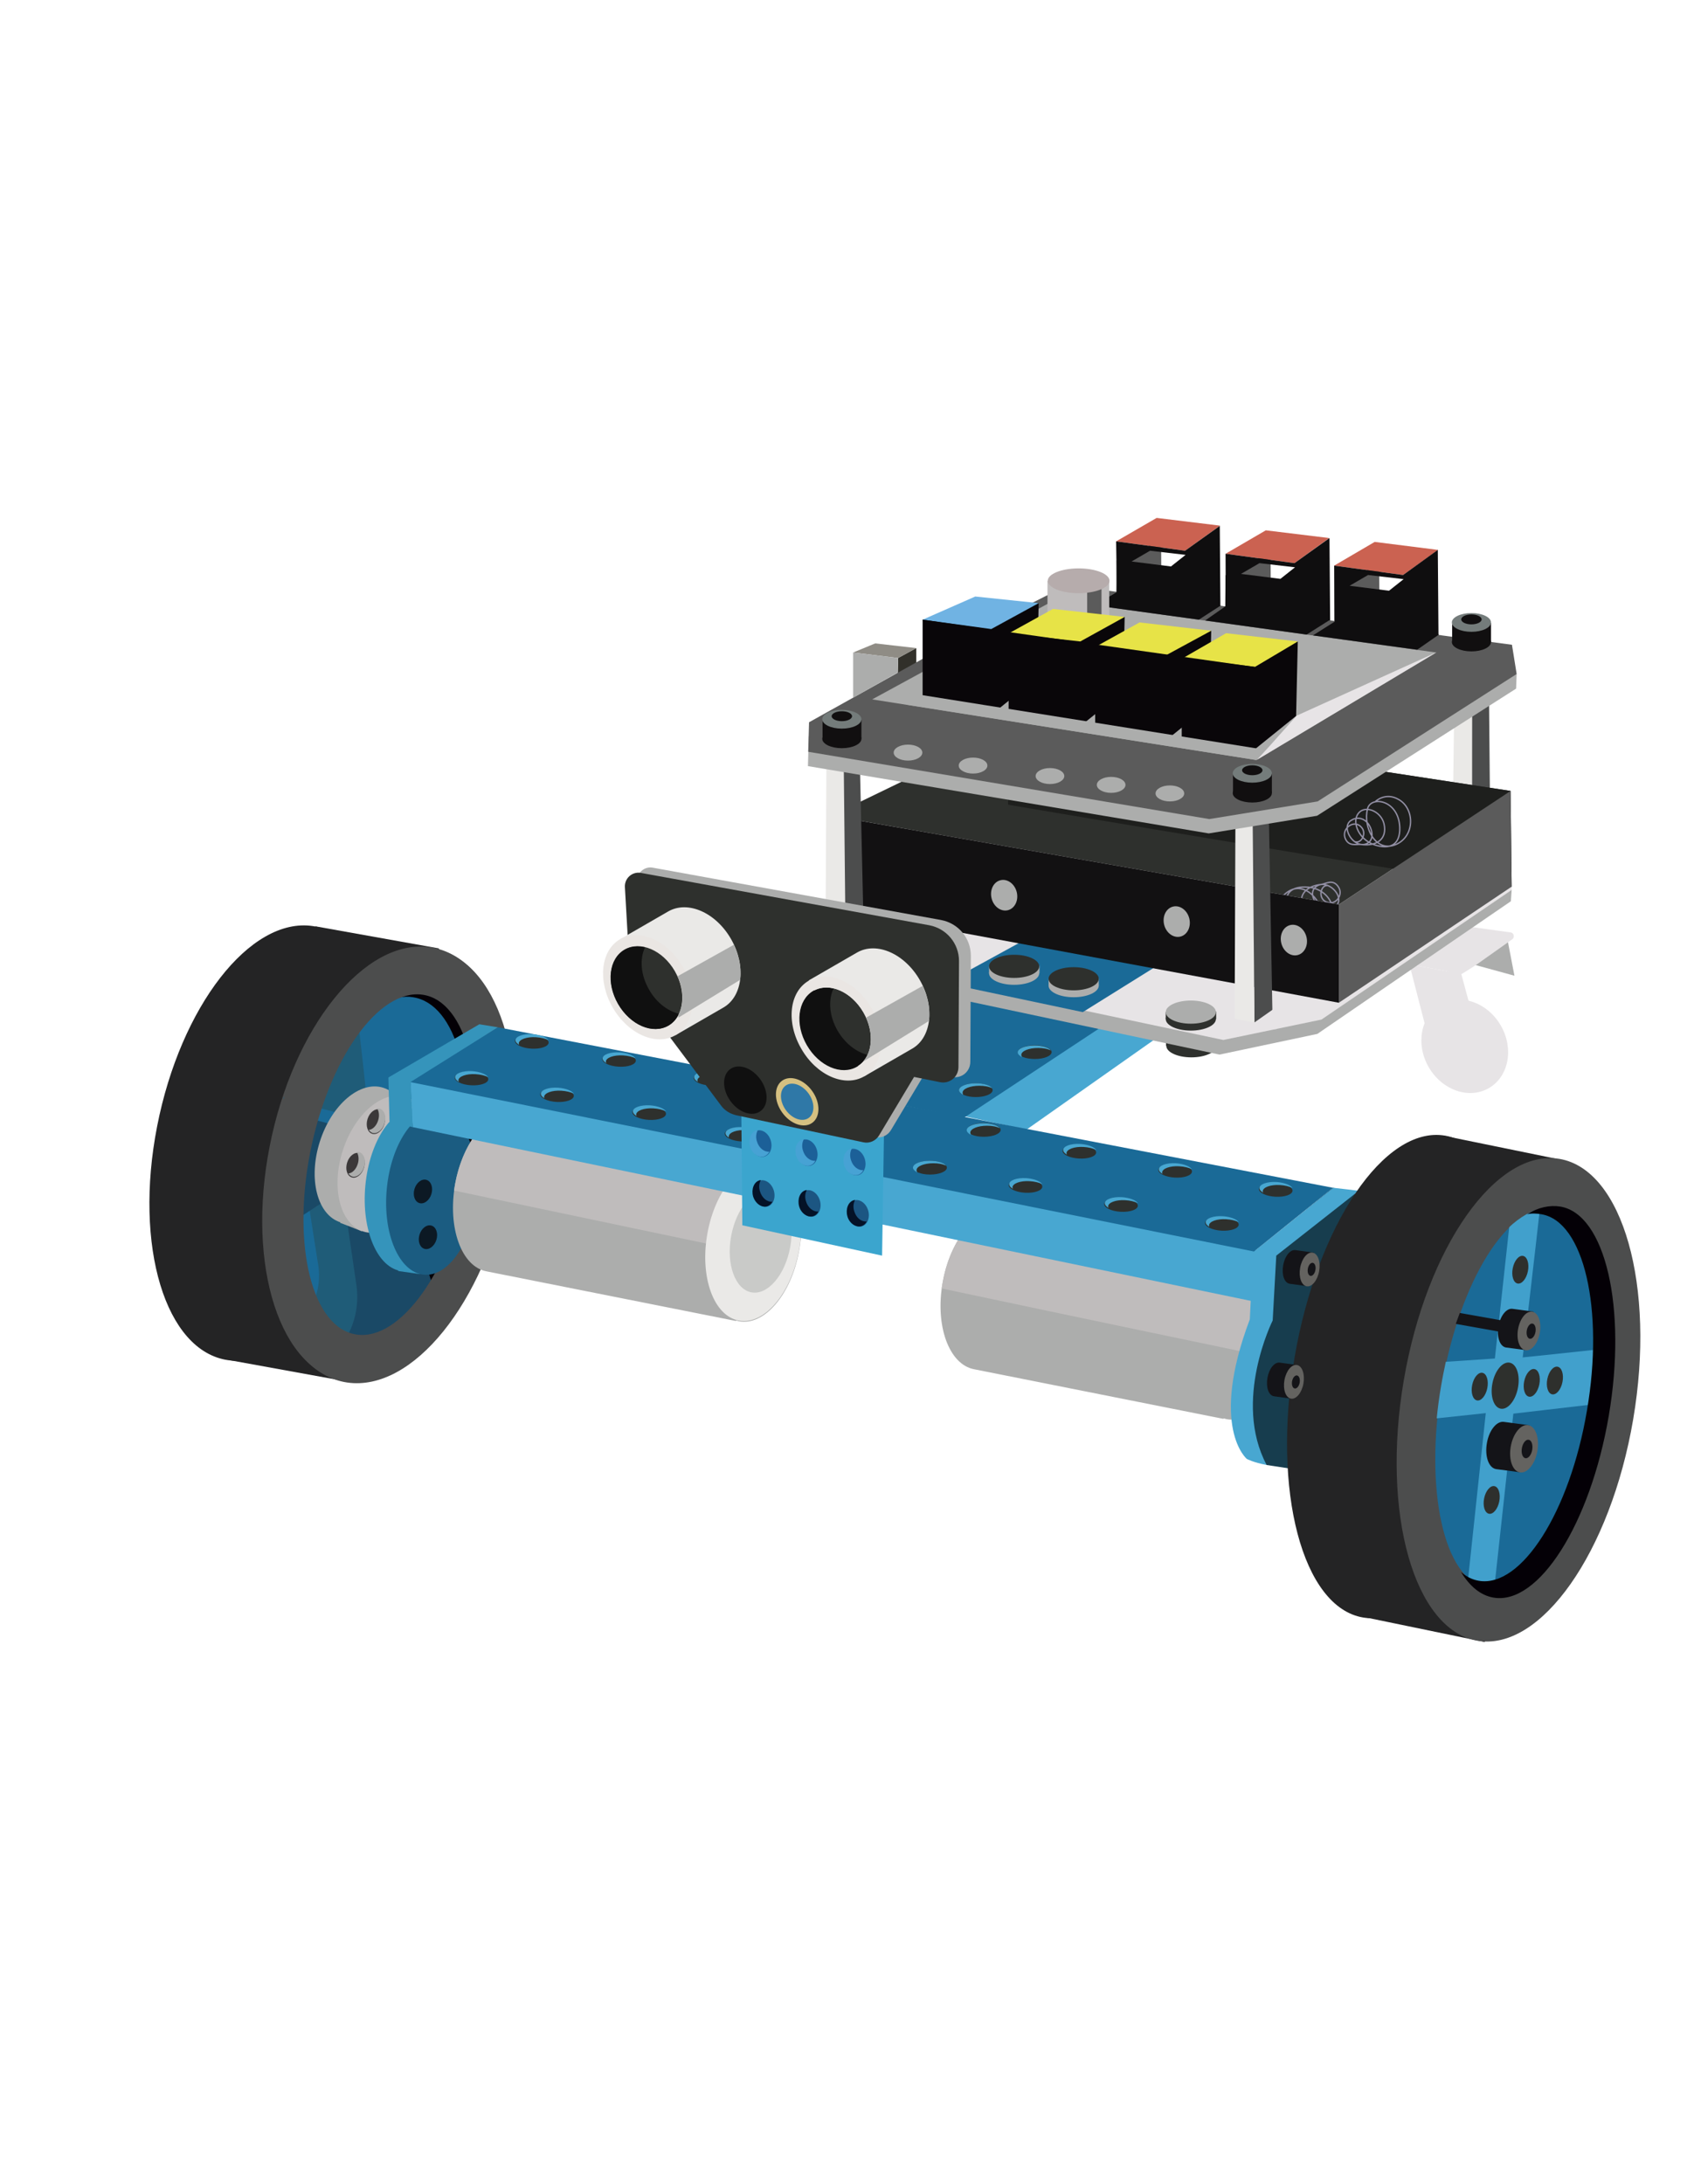 <?xml version="1.0" encoding="utf-8"?>
<!-- Generator: Adobe Illustrator 21.0.0, SVG Export Plug-In . SVG Version: 6.00 Build 0)  -->
<svg version="1.1" id="Layer_1" xmlns="http://www.w3.org/2000/svg" xmlns:xlink="http://www.w3.org/1999/xlink" x="0px" y="0px"
	 viewBox="0 0 612 792" style="enable-background:new 0 0 612 792;" xml:space="preserve">
<style type="text/css">
	.st0{fill:#31302A;}
	.st1{fill:#ACADAC;}
	.st2{fill:#E7E4E6;}
	.st3{fill:#4C4D4D;}
	.st4{fill:#EAE9E7;}
	.st5{fill:#242425;}
	.st6{fill:#1A6A97;}
	.st7{fill:#040006;}
	.st8{fill:#1F5C78;}
	.st9{fill:#2E302D;}
	.st10{fill:#BFBCBC;}
	.st11{fill:#173D4E;}
	.st12{fill:#1A4966;}
	.st13{fill:#3594BB;}
	.st14{fill:#1B5C81;}
	.st15{fill:#48A7D1;}
	.st16{fill:#C9CAC8;}
	.st17{fill:none;stroke:#928FA4;stroke-width:0.5;stroke-miterlimit:10;}
	.st18{fill:#1E1F1D;}
	.st19{fill:#A19B97;}
	.st20{fill:#121112;}
	.st21{fill:#3BA5CE;}
	.st22{fill:#5B5B5B;}
	.st23{fill:#CB6251;}
	.st24{fill:#0F0E0F;}
	.st25{fill:#090609;}
	.st26{fill:#70B3E3;}
	.st27{fill:#B6ACAC;}
	.st28{fill:#E7E347;}
	.st29{fill:#EAE6E3;}
	.st30{fill:#101010;}
	.st31{fill:#D5C081;}
	.st32{fill:#2F78A7;}
	.st33{fill:#1C6098;}
	.st34{fill:#47A2D4;}
	.st35{fill:#1C5682;}
	.st36{fill:#041227;}
	.st37{fill:#41A0CC;}
	.st38{fill:#141418;}
	.st39{fill:#646360;}
	.st40{fill:#4C4A50;}
	.st41{fill:#0C1924;}
	.st42{fill:#110F10;}
	.st43{fill:#747C7B;}
	.st44{fill:#3B3839;}
	.st45{fill:#8F8C85;}
</style>
<polygon class="st0" points="332.4,235 332.4,242.3 325.6,244.7 325.7,244.2 325.8,238.6 "/>
<g>
	<g>
		<g>
			<polygon class="st1" points="534.8,349.8 549.4,353.8 546.7,339.8 532.9,337.7 			"/>
		</g>
		<path class="st2" d="M511.3,349.7l12.7,2.3c5.9,0.9,0.8,4.9,11.6-2.2l13-9.2c1-0.7,0.6-2.4-0.6-2.5l-15.9-2.2L511.3,349.7z"/>
		<path class="st2" d="M511.3,349.7l18.8,3.4l8.4,31.1c1.1,4.1-2,8-6.2,7.9l-5.4-0.1c-2.8-0.1-5.2-2-5.9-4.7L511.3,349.7z"/>
		<ellipse transform="matrix(0.866 -0.5 0.5 0.866 -118.523 316.541)" class="st2" cx="531.4" cy="379.4" rx="15.1" ry="17.5"/>
	</g>
</g>
<g>
	<polygon class="st3" points="540,233.4 540.7,310.4 534,308.5 533.8,230.9 	"/>
	<polygon class="st4" points="534.1,231.5 534,308.5 526.9,307 527.9,228.9 	"/>
</g>
<g>
	<g>
		<polygon class="st5" points="160.2,376.7 159.2,343.9 114.5,335.9 99.9,353.8 		"/>
		<polygon class="st5" points="133.9,490.4 128.4,501.4 83.8,493.3 91,474.5 		"/>
	</g>
</g>
<path class="st5" d="M57,408.4c-8.5,43.5,3,81.5,25.7,84.8s48-29.1,56.5-72.6s-3-81.5-25.7-84.8C90.8,332.4,65.5,364.9,57,408.4z"/>
<path class="st3" d="M97.8,415.8c-8.5,43.5,3.9,81.6,27.6,85.1c23.8,3.5,49.9-28.9,58.4-72.3s-3.9-81.6-27.6-85.1
	C132.5,339.9,106.3,372.3,97.8,415.8z"/>
<path class="st6" d="M112.1,417.6c-6.7,34,0.9,63.5,16.8,65.9c15.9,2.4,34.2-23.3,40.9-57.3c6.7-34-0.9-63.5-16.8-65.9
	C137,357.9,118.7,383.6,112.1,417.6z"/>
<path class="st7" d="M156.8,359c-3.9-0.6-8,0.4-12,2.7c1.7-0.3,3.3-0.4,5-0.1c15.9,2.4,23.6,31.1,17.1,64.1
	c-6.5,33.1-24.6,57.9-40.5,55.6c-2.5-0.4-4.7-1.4-6.8-2.9c3.3,4.7,7.4,7.7,12.2,8.4c17,2.5,36.3-24,43.2-59.3
	C181.9,392.2,173.7,361.5,156.8,359z"/>
<path class="st8" d="M129.5,366.8C129.5,366.8,129.6,366.8,129.5,366.8c0.2,1.6,3.5,29.6,3.3,30.3c-0.1,0.7-7.4,7.1-7.8,7
	c-1-0.2-22.1-5.6-22.3-5.8c0,0,0,0,0,0L129.5,366.8z"/>
<g>
	<ellipse class="st9" cx="432.2" cy="379.2" rx="9.1" ry="4.2"/>
	<polygon class="st9" points="423,379.2 423,376.7 441.3,376.5 441.3,379.2 432.3,382.1 	"/>
	<ellipse class="st9" cx="432.2" cy="376.8" rx="9.1" ry="4.2"/>
</g>
<g>
	<path class="st1" d="M455.4,457.3c-0.5-0.1-1-0.1-1.5-0.1l-90.1-17.9c-9.2-1.7-19,9.8-21.8,25.6c-2.9,15.8,2.3,29.9,11.4,31.6
		l90.5,18l0-0.2c0.4,0.1,0.7,0.2,1.1,0.3c9.2,1.7,19-9.8,21.8-25.6C469.7,473.2,464.6,459,455.4,457.3z"/>
	<path class="st10" d="M450.7,490.1l16.7-4.9c0.6-5.6,0.2-10.9-1.1-15.3c-32.9-6.4-83.8-16.2-117.1-22.7c-3.3,4.5-5.9,10.6-7.2,17.6
		c-0.1,0.8-0.3,1.6-0.4,2.4C387.2,476.9,450.7,490.1,450.7,490.1z"/>
</g>
<path class="st11" d="M505,437.8c-0.6-1.8-21.4-7.1-21.4-7.1l-27.8,22.8c0,0,0.6,25.8,0,29.1c-0.6,3.3-3.6,36.8-3.6,36.8l7.2,11.8
	l29.5,4.5l25.7-75.3L505,437.8z"/>
<path class="st12" d="M123.5,487.8l16.9-2.5l14.5-16.2c2-3,2-3,2-3l-8.9-29.5l-14.6-12.3l-9.8,6l-3.3,15.6L123.5,487.8z"/>
<path class="st8" d="M111.7,434.9l13.4,2.4l4.2,28.7c0.9,6.3-0.2,12.7-3.2,18.2l-3.7,6.9l-13.1-11.5l3-4.9c2.9-4.7,4-10.2,3.2-15.6
	L111.7,434.9z"/>
<path class="st12" d="M119.5,407.5l-10.2-2.8c0,0-1,10.3-7.6,11.4S98,433.5,98,433.5l-0.3,13l2.7,0.4l18.4-12.1L119.5,407.5z"/>
<path class="st3" d="M156.7,343.9c-23.8-3.5-49.9,28.9-58.4,72.3s3.9,81.6,27.6,85.1c23.8,3.5,49.9-28.9,58.4-72.3
	C192.8,385.5,180.5,347.4,156.7,343.9z M170.2,426.6c-6.7,34-24.9,59.7-40.9,57.3s-23.4-31.9-16.8-65.9c6.7-34,24.9-59.7,40.9-57.3
	C169.3,363.1,176.8,392.6,170.2,426.6z"/>
<g>
	
		<ellipse transform="matrix(0.304 -0.953 0.953 0.304 -307.917 416.481)" class="st1" cx="131.2" cy="419" rx="25.6" ry="16"/>
	<polygon class="st1" points="138.5,394.6 147.8,398.2 142.4,402.9 132.8,407.7 131.2,397.4 137.7,394.3 	"/>
	<path class="st1" d="M123.4,443.4c0,0,8.1,3.1,7.8,3.1c-0.3-0.1,8.5-6,8.5-6l-1.8-9.4l-11-1L123.4,443.4z"/>
	
		<ellipse transform="matrix(0.304 -0.953 0.953 0.304 -305.261 426.62)" class="st10" cx="139.4" cy="422.3" rx="25.6" ry="16"/>
</g>
<path class="st13" d="M144.6,460.9l7.8,1.1c0,0,4.5-5.8,4.5-6s-9.7-4.4-9.7-4.4l-6.4,4.5L144.6,460.9z"/>
<g>
	
		<ellipse transform="matrix(9.398211e-02 -0.996 0.996 9.398211e-02 -294.959 538.816)" class="st13" cx="148.6" cy="431.5" rx="29.7" ry="16.3"/>
	
		<ellipse transform="matrix(9.398211e-02 -0.996 0.996 9.398211e-02 -289.109 547.634)" class="st14" cx="156.3" cy="432.7" rx="29.7" ry="16.3"/>
</g>
<path class="st1" d="M278.5,421.8c-0.5-0.1-1-0.1-1.5-0.1l-90.1-17.9c-9.2-1.7-19,9.8-21.8,25.6s2.3,29.9,11.4,31.6l90.5,18l0-0.2
	c0.4,0.1,0.7,0.2,1.1,0.3c9.2,1.7,19-9.8,21.8-25.6C292.8,437.6,287.7,423.4,278.5,421.8z"/>
<path class="st10" d="M273.8,454.6l16.7-4.9c0.6-5.6,0.2-10.9-1.1-15.3c-32.9-6.4-83.8-16.2-117.1-22.7c-3.3,4.5-5.9,10.6-7.2,17.6
	c-0.1,0.8-0.3,1.6-0.4,2.4C210.3,441.3,273.8,454.6,273.8,454.6z"/>
<ellipse transform="matrix(0.178 -0.984 0.984 0.178 -218.579 638.982)" class="st4" cx="273.3" cy="450.4" rx="29.1" ry="16.9"/>
<g>
	<polygon class="st15" points="372.4,409.6 450.1,354.9 422,350.7 343.5,403.4 	"/>
	<polygon class="st6" points="349.7,405.3 405.6,368.4 399,367.5 424.7,351 376.3,342.1 341.7,365.7 307.6,396.8 	"/>
</g>
<polygon class="st1" points="442.4,382.4 477.9,374.9 548.1,326.8 548.4,322.6 351.5,282.9 281.6,348.3 "/>
<ellipse transform="matrix(0.178 -0.984 0.984 0.178 -216.369 641.629)" class="st16" cx="276" cy="450.4" rx="18.7" ry="10.9"/>
<polygon class="st2" points="443.8,377.1 479.4,369.7 548.4,322.7 548.4,321.5 353,277.6 283.1,343.1 "/>
<polyline class="st15" points="148.9,392 149.7,408.7 454.7,471.9 455.8,453.5 148.9,392 148.9,392 "/>
<path class="st15" d="M483.7,430.7l5.2,0.6l4,0.5L463,455.3l-1.3,23.5c0,0-14.6,29.1-2.2,52.4c-4.9-0.9-7.2-2.2-7.2-2.2
	s-13.7-11.4,1.1-50.6c0.9-19.7,1.6-24.7,1.6-24.7L483.7,430.7z"/>
<ellipse class="st6" cx="266.8" cy="339" rx="0.1" ry="0"/>
<polygon class="st9" points="487,277.5 548,286.8 485.7,328 301.6,295.8 333.4,280.4 "/>
<path class="st17" d="M477.8,336.9c0,0-2.7,4.2-8,2.8c-6.5-1.8-9.1-11.7-2.8-16.2c6.3-4.5,13,3.3,13,10.2c0,5.1-10.2,6-12.9-3.6
	c-1.8-6.3,1.5-8.9,7.5-8.4s9.5,5.6,8.6,9c-1.2,4.4-7.9,3.7-10.2-0.8c-2.5-4.9,0.5-8.6,6.3-9.2c3.6-0.4,7.8,4.2,5.9,7.2
	c-0.1,0.2-0.3,0.4-0.4,0.5c-2.2,2.3-5.9,1.8-7.9-1.8c-2.1-3.8,0.7-5.7,2.4-5.9c1.7-0.2,4.3-2.2,6.3,1c2,3.1-1.7,7.4-5.1,5
	c-2.4-1.8-1.1-5.8,1-5.6"/>
<polygon class="st6" points="420.4,349.8 392.8,367 343.1,356.5 372.1,340.6 "/>
<path class="st18" d="M548.4,321.5c0,1.2-182.7-29.7-182.7-29.7l0.1-32.9L548,286.8L548.4,321.5z"/>
<polygon class="st19" points="313.1,255.6 462.8,278.1 526.9,237.8 389.9,215.1 "/>
<polygon class="st20" points="301.6,295.8 485.7,328 485.7,363.6 301.9,329.5 "/>
<polygon class="st6" points="180.6,372.5 483.6,430.7 454.9,453.8 148,392.2 "/>
<g>
	
		<ellipse transform="matrix(5.594491e-02 -0.998 0.998 5.594491e-02 -156.49 657.139)" class="st9" cx="269.3" cy="411.3" rx="2.5" ry="6.1"/>
	<path class="st15" d="M264.4,412c0.1-1.4,2.9-2.4,6.2-2.2c1.8,0.1,3.5,0.5,4.6,1.1c-0.7-1.1-3-2-5.8-2.2c-3.4-0.2-6.2,0.8-6.2,2.2
		c0,0.6,0.5,1.2,1.4,1.7C264.4,412.5,264.3,412.3,264.4,412z"/>
</g>
<g>
	<ellipse class="st9" cx="337.4" cy="423.4" rx="6.1" ry="2.5"/>
	<path class="st15" d="M332.5,424.3c0-1.4,2.7-2.5,6.1-2.5c1.8,0,3.5,0.3,4.6,0.9c-0.7-1.1-3.1-1.8-5.9-1.8c-3.4,0-6.1,1.1-6.1,2.5
		c0,0.6,0.6,1.2,1.5,1.7C332.6,424.8,332.5,424.6,332.5,424.3z"/>
</g>
<polygon class="st21" points="268.9,400 320.7,409.8 320,455.3 269.3,444.3 "/>
<g>
	<ellipse class="st9" cx="356.9" cy="409.7" rx="6.1" ry="2.5"/>
	<path class="st15" d="M352,410.7c0-1.4,2.7-2.5,6.1-2.5c1.8,0,3.5,0.3,4.6,0.9c-0.7-1.1-3.1-1.8-5.9-1.8c-3.4,0-6.1,1.1-6.1,2.5
		c0,0.6,0.6,1.2,1.5,1.7C352.1,411.1,352,410.9,352,410.7z"/>
</g>
<g>
	
		<ellipse transform="matrix(5.594491e-02 -0.998 0.998 5.594491e-02 -228.749 540.018)" class="st9" cx="171.2" cy="391" rx="2.5" ry="6.1"/>
	<path class="st15" d="M166.3,391.7c0.1-1.4,2.9-2.4,6.2-2.2c1.8,0.1,3.5,0.5,4.6,1.1c-0.7-1.1-3-2-5.8-2.2
		c-3.4-0.2-6.2,0.8-6.2,2.2c0,0.6,0.5,1.2,1.4,1.7C166.4,392.1,166.3,391.9,166.3,391.7z"/>
</g>
<g>
	<polygon class="st3" points="312,279.4 313.3,336.7 306.2,335.8 305.7,277.5 	"/>
	<polygon class="st4" points="306.1,278 306.7,335.4 299.5,334.4 299.8,276.1 	"/>
</g>
<g>
	
		<ellipse transform="matrix(5.594491e-02 -0.998 0.998 5.594491e-02 -194.71 549.34)" class="st9" cx="193.1" cy="377.6" rx="2.5" ry="6.1"/>
	<path class="st15" d="M188.2,378.3c0.1-1.4,2.9-2.4,6.2-2.2c1.8,0.1,3.5,0.5,4.6,1.1c-0.7-1.1-3-2-5.8-2.2
		c-3.4-0.2-6.2,0.8-6.2,2.2c0,0.6,0.5,1.2,1.4,1.7C188.3,378.8,188.2,378.6,188.2,378.3z"/>
</g>
<g>
	
		<ellipse transform="matrix(5.594491e-02 -0.998 0.998 5.594491e-02 -205.452 576.759)" class="st9" cx="202.3" cy="397" rx="2.5" ry="6.1"/>
	<path class="st15" d="M197.4,397.7c0.1-1.4,2.9-2.4,6.2-2.2c1.8,0.1,3.5,0.5,4.6,1.1c-0.7-1.1-3-2-5.8-2.2
		c-3.4-0.2-6.2,0.8-6.2,2.2c0,0.6,0.5,1.2,1.4,1.7C197.4,398.2,197.4,398,197.4,397.7z"/>
</g>
<g>
	
		<ellipse transform="matrix(5.594491e-02 -0.998 0.998 5.594491e-02 -171.429 587.048)" class="st9" cx="224.7" cy="384.2" rx="2.5" ry="6.1"/>
	<path class="st15" d="M219.8,384.9c0.1-1.4,2.9-2.4,6.2-2.2c1.8,0.1,3.5,0.5,4.6,1.1c-0.7-1.1-3-2-5.8-2.2
		c-3.4-0.2-6.2,0.8-6.2,2.2c0,0.6,0.5,1.2,1.4,1.7C219.9,385.3,219.8,385.1,219.8,384.9z"/>
</g>
<g>
	<g>
		
			<ellipse transform="matrix(5.594491e-02 -0.998 0.998 5.594491e-02 -77.735 777.407)" class="st9" cx="372.2" cy="429.8" rx="2.5" ry="6.1"/>
		<path class="st15" d="M367.3,430.5c0.1-1.4,2.9-2.4,6.2-2.2c1.8,0.1,3.5,0.5,4.6,1.1c-0.7-1.1-3-2-5.8-2.2
			c-3.4-0.2-6.2,0.8-6.2,2.2c0,0.6,0.5,1.2,1.4,1.7C367.4,431,367.3,430.7,367.3,430.5z"/>
	</g>
	<g>
		
			<ellipse transform="matrix(5.594491e-02 -0.998 0.998 5.594491e-02 -46.922 785.26)" class="st9" cx="391.8" cy="417.4" rx="2.5" ry="6.1"/>
		<path class="st15" d="M386.9,418.1c0.1-1.4,2.9-2.4,6.2-2.2c1.8,0.1,3.5,0.5,4.6,1.1c-0.7-1.1-3-2-5.8-2.2
			c-3.4-0.2-6.2,0.8-6.2,2.2c0,0.6,0.5,1.2,1.4,1.7C387,418.6,386.9,418.4,386.9,418.1z"/>
	</g>
</g>
<g>
	<g>
		
			<ellipse transform="matrix(5.594491e-02 -0.998 0.998 5.594491e-02 -51.901 818.555)" class="st9" cx="406.9" cy="436.7" rx="2.5" ry="6.1"/>
		<path class="st15" d="M402,437.4c0.1-1.4,2.9-2.4,6.2-2.2c1.8,0.1,3.5,0.5,4.6,1.1c-0.7-1.1-3-2-5.8-2.2c-3.4-0.2-6.2,0.8-6.2,2.2
			c0,0.6,0.5,1.2,1.4,1.7C402.1,437.9,402,437.7,402,437.4z"/>
	</g>
	<g>
		
			<ellipse transform="matrix(5.594491e-02 -0.998 0.998 5.594491e-02 -21.088 826.407)" class="st9" cx="426.5" cy="424.4" rx="2.5" ry="6.1"/>
		<path class="st15" d="M421.6,425.1c0.1-1.4,2.9-2.4,6.2-2.2c1.8,0.1,3.5,0.5,4.6,1.1c-0.7-1.1-3-2-5.8-2.2
			c-3.4-0.2-6.2,0.8-6.2,2.2c0,0.6,0.5,1.2,1.4,1.7C421.6,425.5,421.6,425.3,421.6,425.1z"/>
	</g>
</g>
<g>
	<g>
		
			<ellipse transform="matrix(5.594491e-02 -0.998 0.998 5.594491e-02 -24.247 861.545)" class="st9" cx="443.5" cy="443.6" rx="2.5" ry="6.1"/>
		<path class="st15" d="M438.6,444.3c0.1-1.4,2.9-2.4,6.2-2.2c1.8,0.1,3.5,0.5,4.6,1.1c-0.7-1.1-3-2-5.8-2.2
			c-3.4-0.2-6.2,0.8-6.2,2.2c0,0.6,0.5,1.2,1.4,1.7C438.6,444.8,438.6,444.5,438.6,444.3z"/>
	</g>
	<g>
		
			<ellipse transform="matrix(5.594491e-02 -0.998 0.998 5.594491e-02 6.566 869.397)" class="st9" cx="463" cy="431.2" rx="2.5" ry="6.1"/>
		<path class="st15" d="M458.1,431.9c0.1-1.4,2.9-2.4,6.2-2.2c1.8,0.1,3.5,0.5,4.6,1.1c-0.7-1.1-3-2-5.8-2.2
			c-3.4-0.2-6.2,0.8-6.2,2.2c0,0.6,0.5,1.2,1.4,1.7C458.2,432.4,458.1,432.2,458.1,431.9z"/>
	</g>
</g>
<g>
	
		<ellipse transform="matrix(5.594491e-02 -0.998 0.998 5.594491e-02 -180.271 616.24)" class="st9" cx="235.7" cy="403.4" rx="2.5" ry="6.1"/>
	<path class="st15" d="M230.8,404.1c0.1-1.4,2.9-2.4,6.2-2.2c1.8,0.1,3.5,0.5,4.6,1.1c-0.7-1.1-3-2-5.8-2.2
		c-3.4-0.2-6.2,0.8-6.2,2.2c0,0.6,0.5,1.2,1.4,1.7C230.9,404.6,230.8,404.4,230.8,404.1z"/>
</g>
<g>
	
		<ellipse transform="matrix(5.594491e-02 -0.998 0.998 5.594491e-02 -146.915 626.632)" class="st9" cx="257.9" cy="391" rx="2.5" ry="6.1"/>
	<path class="st15" d="M253,391.7c0.1-1.4,2.9-2.4,6.2-2.2c1.8,0.1,3.5,0.5,4.6,1.1c-0.7-1.1-3-2-5.8-2.2c-3.4-0.2-6.2,0.8-6.2,2.2
		c0,0.6,0.5,1.2,1.4,1.7C253.1,392.2,253,391.9,253,391.7z"/>
</g>
<g>
	
		<ellipse transform="matrix(5.594491e-02 -0.998 0.998 5.594491e-02 -135.203 647.297)" class="st9" cx="274.7" cy="395.1" rx="2.5" ry="6.1"/>
	<path class="st15" d="M269.8,395.8c0.1-1.4,2.9-2.4,6.2-2.2c1.8,0.1,3.5,0.5,4.6,1.1c-0.7-1.1-3-2-5.8-2.2
		c-3.4-0.2-6.2,0.8-6.2,2.2c0,0.6,0.5,1.2,1.4,1.7C269.9,396.3,269.8,396.1,269.8,395.8z"/>
</g>
<g>
	<ellipse class="st9" cx="354" cy="395.3" rx="6.1" ry="2.5"/>
	<path class="st15" d="M349.2,396.2c0-1.4,2.7-2.5,6.1-2.5c1.8,0,3.5,0.3,4.6,0.9c-0.7-1.1-3.1-1.8-5.9-1.8c-3.4,0-6.1,1.1-6.1,2.5
		c0,0.6,0.6,1.2,1.5,1.7C349.3,396.7,349.2,396.5,349.2,396.2z"/>
</g>
<g>
	<ellipse class="st9" cx="375.4" cy="381.5" rx="6.1" ry="2.5"/>
	<path class="st15" d="M370.5,382.5c0-1.4,2.7-2.5,6.1-2.5c1.8,0,3.5,0.3,4.6,0.9c-0.7-1.1-3.1-1.8-5.9-1.8c-3.4,0-6.1,1.1-6.1,2.5
		c0,0.6,0.6,1.2,1.5,1.7C370.6,383,370.5,382.7,370.5,382.5z"/>
</g>
<path class="st1" d="M231,319.8l1.7,29.8c0.2,3.6,1.5,7.1,3.7,10l29.5,39.4c1.3,1.8,3.3,3,5.5,3.5l46.1,9.8c2.2,0.5,4.5-0.5,5.7-2.5
	l12.7-21.2l9.4,1.9c3.5,0.7,6.7-1.9,6.7-5.5l0.2-38.4c0-6.4-4.5-11.8-10.8-13l-104.7-19C233.7,314.1,230.9,316.6,231,319.8z"/>
<polygon class="st22" points="548,286.8 548.4,321.5 485.7,363.6 485.7,328 "/>
<g>
	<polygon class="st3" points="460.3,295.7 461.7,372.6 455.1,370.8 454.1,293.2 	"/>
	<polygon class="st4" points="454.4,293.8 455.1,370.8 447.9,369.4 448.2,291.3 	"/>
</g>
<g>
	<polygon class="st22" points="500.4,216.9 500.3,203.6 486.4,213.3 	"/>
	<polygon class="st23" points="498.7,196.5 521.7,199.4 509,208.5 484,205.1 	"/>
	<path class="st24" d="M509,208.5l-25-3.4l0.1,25.6l37.8,6.5l-0.3-37.8L509,208.5z M503.9,214.2l-14.3-1.8l6.7-3.9l12.9,1.5
		L503.9,214.2z"/>
</g>
<g>
	<polygon class="st22" points="461,212.6 460.9,199.3 446.9,209 	"/>
	<polygon class="st23" points="459.2,192.3 482.2,195.1 469.6,204.2 444.6,200.8 	"/>
	<path class="st24" d="M469.6,204.2l-25-3.4l0.1,24.6l37.9,7.5l-0.3-37.8L469.6,204.2z M464.5,209.9l-14.3-1.8l6.7-3.9l12.9,1.5
		L464.5,209.9z"/>
</g>
<g>
	<polygon class="st22" points="421.3,208.1 421.2,194.8 407.3,204.5 	"/>
	<polygon class="st23" points="419.6,187.8 442.6,190.6 429.9,199.7 404.9,196.3 	"/>
	<path class="st24" d="M429.9,199.7l-25-3.4l0.4,25.3l37.5,6.9l-0.3-37.8L429.9,199.7z M424.8,205.4l-14.3-1.8l6.7-3.9l12.9,1.5
		L424.8,205.4z"/>
</g>
<polygon class="st1" points="337.2,242.6 293.4,267.1 293.1,277.8 438.5,302.2 477.8,295.8 550,249.7 550.2,244.4 387,217.4 "/>
<polygon class="st22" points="337.4,237.4 293.5,261.9 293.2,272.6 438.7,297 478,290.6 550.2,244.4 548.5,233.8 387.1,212.2 "/>
<polygon class="st1" points="455.8,275.6 316.4,253.6 382.7,217.5 521,236.6 "/>
<polygon class="st24" points="442.8,219.6 434.9,224.7 397,219.5 405,214.8 405.1,203.2 "/>
<g>
	<polygon class="st25" points="334.7,253.8 360.1,258.8 376.2,245.8 376.8,218.7 334.7,224.7 	"/>
	<polygon class="st26" points="353.8,216.3 376.8,218.7 359.6,228.1 334.7,224.7 	"/>
</g>
<ellipse class="st27" cx="391.3" cy="225.8" rx="11.2" ry="4.5"/>
<g>
	<rect x="380" y="210.6" class="st10" width="22.4" height="15.7"/>
	<rect x="394.4" y="212.8" class="st22" width="5.2" height="14.1"/>
	<ellipse class="st27" cx="391.3" cy="210.6" rx="11.2" ry="4.5"/>
</g>
<polygon class="st25" points="365.9,258.9 391.3,263.8 407.4,250.8 408,223.7 365.9,229.7 "/>
<polygon class="st28" points="382,220.8 408,223.7 391.9,232.6 365.9,229.7 "/>
<ellipse class="st27" cx="452.8" cy="238.1" rx="11.6" ry="4.6"/>
<g>
	<polygon class="st25" points="397.3,263.8 422.7,268.7 438.8,255.7 439.4,228.7 397.3,234.6 	"/>
	<polygon class="st28" points="413.4,225.7 439.4,228.7 423,237.6 397.3,234.6 	"/>
</g>
<g>
	<polygon class="st25" points="428.7,267.7 454.1,272.6 470.2,259.6 470.8,232.6 428.7,238.5 	"/>
	<polygon class="st28" points="444.8,229.6 470.8,232.6 455.3,241.8 429.2,238.6 	"/>
</g>
<path class="st9" d="M226.7,321.7l1.7,29.8c0.2,3.6,1.5,7.1,3.7,10l29.5,39.4c1.3,1.8,3.3,3,5.5,3.5l46.1,9.8
	c2.2,0.5,4.5-0.5,5.7-2.5l12.7-21.2l9.4,1.9c3.5,0.7,6.7-1.9,6.7-5.5l0.2-38.4c0-6.4-4.5-11.8-10.8-13l-104.7-19
	C229.3,316,226.5,318.5,226.7,321.7z"/>
<g>
	<path class="st4" d="M265.2,340.5c-5.5-9.6-15.7-14.1-22.8-10l-17.5,10.1l20.1,34.8l17.5-10.1C269.5,361.2,270.7,350.1,265.2,340.5
		z"/>
	<ellipse transform="matrix(0.866 -0.5 0.5 0.866 -147.514 165.44)" class="st29" cx="235" cy="358" rx="14.7" ry="20.1"/>
	<ellipse transform="matrix(0.866 -0.5 0.5 0.866 -147.618 165.233)" class="st9" cx="234.5" cy="358.1" rx="11.9" ry="15.9"/>
	<path class="st30" d="M235.5,358.9c-3.1-5.3-3.5-11.2-1.5-15.4c-2.6-0.6-5.2-0.4-7.4,0.9c-5.7,3.3-6.7,12.1-2.3,19.7
		c4.4,7.6,12.5,11.1,18.2,7.8c1.7-1,3-2.5,3.8-4.3C242.2,366.6,238.1,363.5,235.5,358.9z"/>
</g>
<g>
	<path class="st30" d="M303.9,373.8c-3.1-5.3-3.5-11.2-1.5-15.4c-2.6-0.6-5.2-0.4-7.4,0.9c-5.7,3.3-6.7,12.1-2.3,19.7
		c4.4,7.6,12.5,11.1,18.2,7.8c1.7-1,3-2.5,3.8-4.3C310.7,381.5,306.6,378.4,303.9,373.8z"/>
</g>
<ellipse transform="matrix(0.814 -0.58 0.58 0.814 -179.213 230.381)" class="st30" cx="270.6" cy="395.4" rx="6.7" ry="9.4"/>
<path class="st4" d="M333.7,355.4c-5.5-9.6-15.7-14.1-22.8-10l-17.5,10.1l2.1,3.6c5.7-2.9,13.5,0.6,17.8,8c4.3,7.4,3.4,16-2,19.4
	l2.2,3.8l17.5-10.1C338,376.1,339.2,365,333.7,355.4z"/>
<path class="st29" d="M316.2,365.6c-5.5-9.6-15.7-14.1-22.8-10s-8.3,15.1-2.7,24.7c5.5,9.6,15.7,14.1,22.8,10
	C320.5,386.3,321.7,375.2,316.2,365.6z M310.9,386.8c-5.7,3.3-13.8-0.2-18.2-7.8c-4.4-7.6-3.3-16.4,2.3-19.7
	c5.7-3.3,13.8,0.2,18.2,7.8C317.6,374.7,316.6,383.5,310.9,386.8z"/>
<g>
	
		<ellipse transform="matrix(0.814 -0.58 0.58 0.814 -178.146 242.081)" class="st31" cx="289.4" cy="399.6" rx="6.7" ry="9.4"/>
	
		<ellipse transform="matrix(0.814 -0.58 0.58 0.814 -178.146 242.081)" class="st32" cx="289.4" cy="399.6" rx="5.1" ry="7.2"/>
</g>
<polygon class="st1" points="329.4,255.6 329.2,251.2 457.9,271.7 455.8,275.6 "/>
<path class="st1" d="M313.2,384.9l23.8-14.7c0.5-3.9-0.2-8.4-2.3-12.7l-20.5,11.5c2,4.5,2.2,9.2,0.8,12.8c-0.3,0.7-0.6,1.3-1,1.9
	L313.2,384.9z"/>
<path class="st1" d="M246.1,369l22.4-13.7c0.5-3.9-0.2-8.4-2.3-12.7L245.8,354c2.3,5,2.3,10.3,0.3,14L246.1,369z"/>
<ellipse transform="matrix(0.958 -0.288 0.288 0.958 -108.128 107.014)" class="st33" cx="309.9" cy="421.3" rx="3.8" ry="4.9"/>
<path class="st34" d="M308.7,420.6c-0.5-1.5-0.3-3,0.3-4.1c-0.2,0-0.3,0.1-0.5,0.1c-2,0.6-3,3.2-2.3,5.8s3.1,4.2,5.1,3.6
	c0.9-0.3,1.5-0.9,1.9-1.7C311.4,424.5,309.4,423,308.7,420.6z"/>
<g>
	
		<ellipse transform="matrix(0.958 -0.288 0.288 0.958 -112.813 98.005)" class="st35" cx="276.9" cy="432.7" rx="3.8" ry="4.9"/>
	<path class="st36" d="M275.7,432c-0.5-1.5-0.3-3,0.3-4.1c-0.2,0-0.3,0.1-0.5,0.1c-2,0.6-3,3.2-2.3,5.8c0.8,2.6,3.1,4.2,5.1,3.6
		c0.9-0.3,1.5-0.9,1.9-1.7C278.4,436,276.4,434.4,275.7,432z"/>
</g>
<g>
	
		<ellipse transform="matrix(0.958 -0.288 0.288 0.958 -113.14 102.951)" class="st35" cx="293.6" cy="436.3" rx="3.8" ry="4.9"/>
	<path class="st36" d="M292.4,435.6c-0.5-1.5-0.3-3,0.3-4.1c-0.2,0-0.3,0.1-0.5,0.1c-2,0.6-3,3.2-2.3,5.8s3.1,4.2,5.1,3.6
		c0.9-0.3,1.5-0.9,1.9-1.7C295.1,439.5,293.1,438,292.4,435.6z"/>
</g>
<g>
	
		<ellipse transform="matrix(0.958 -0.288 0.288 0.958 -113.432 108.134)" class="st35" cx="311.1" cy="439.9" rx="3.8" ry="4.9"/>
	<path class="st36" d="M309.9,439.2c-0.5-1.5-0.3-3,0.3-4.1c-0.2,0-0.3,0.1-0.5,0.1c-2,0.6-3,3.2-2.3,5.8s3.1,4.2,5.1,3.6
		c0.9-0.3,1.5-0.9,1.9-1.7C312.5,443.1,310.6,441.6,309.9,439.2z"/>
</g>
<g>
	
		<ellipse transform="matrix(0.958 -0.288 0.288 0.958 -107.886 101.861)" class="st33" cx="292.5" cy="417.9" rx="3.8" ry="4.9"/>
	<path class="st34" d="M291.3,417.2c-0.5-1.5-0.3-3,0.3-4.1c-0.2,0-0.3,0.1-0.5,0.1c-2,0.6-3,3.2-2.3,5.8s3.1,4.2,5.1,3.6
		c0.9-0.3,1.5-0.9,1.9-1.7C294,421.1,292,419.6,291.3,417.2z"/>
</g>
<g>
	
		<ellipse transform="matrix(0.958 -0.288 0.288 0.958 -107.648 96.906)" class="st33" cx="275.8" cy="414.6" rx="3.8" ry="4.9"/>
	<path class="st34" d="M274.6,413.9c-0.5-1.5-0.3-3,0.3-4.1c-0.2,0-0.3,0.1-0.5,0.1c-2,0.6-3,3.2-2.3,5.8s3.1,4.2,5.1,3.6
		c0.9-0.3,1.5-0.9,1.9-1.7C277.3,417.8,275.3,416.3,274.6,413.9z"/>
</g>
<polygon class="st13" points="173.9,371.4 180.6,372.5 149,392.3 149.7,408.7 141.3,406.6 140.9,390.7 "/>
<g>
	<g>
		<polygon class="st5" points="569.4,457.1 564.7,420.2 523.6,411.8 511.1,431.7 		"/>
		<polygon class="st5" points="544,583.2 538.6,595.4 495.5,586.5 502.4,565.6 		"/>
	</g>
</g>
<ellipse transform="matrix(0.168 -0.986 0.986 0.168 -68.412 917.356)" class="st5" cx="509.2" cy="499.2" rx="88.6" ry="40.3"/>
<ellipse transform="matrix(0.168 -0.986 0.986 0.168 -42.129 965.194)" class="st3" cx="550.6" cy="507.6" rx="88.6" ry="42.2"/>
<ellipse transform="matrix(0.168 -0.986 0.986 0.168 -41.784 964.955)" class="st6" cx="550.7" cy="507.2" rx="69.3" ry="28.2"/>
<g>
	<path class="st30" d="M558.3,439.2"/>
	<path class="st37" d="M580.8,489.2c-9,1-28.4,3-28.4,3s4.8-40.8,6.2-53.6c-1.9-0.4-7.7,3-11.1,6.4l-5.2,47.6l-17.8,1.2
		c-0.6,2.8-1.2,5.7-1.7,8.7c-0.7,4-1.2,7.9-1.6,11.8l17.8-1.9l-6.4,60c1.9,1.7,4.1,2.8,6.4,3.2c1,0.2,2.1,0.2,3.1,0.1
		c1.4-12.9,6.9-63.1,6.9-63.1l30-3.5C580,502.2,580.6,495.5,580.8,489.2z"/>
	
		<ellipse transform="matrix(0.195 -0.981 0.981 0.195 -53.368 939.992)" class="st9" cx="545.9" cy="502.5" rx="8.5" ry="4.7"/>
	
		<ellipse transform="matrix(0.195 -0.981 0.981 0.195 -44.618 948.592)" class="st9" cx="555.5" cy="501.5" rx="5.1" ry="2.8"/>
	
		<ellipse transform="matrix(0.195 -0.981 0.981 0.195 -61.096 931.25)" class="st9" cx="536.7" cy="502.8" rx="5.1" ry="2.8"/>
	
		<ellipse transform="matrix(0.195 -0.981 0.981 0.195 -36.974 956.154)" class="st9" cx="563.9" cy="500.6" rx="5.1" ry="2.8"/>
	
		<ellipse transform="matrix(0.195 -0.981 0.981 0.195 -97.895 968.449)" class="st9" cx="540.9" cy="543.9" rx="5.1" ry="2.8"/>
	
		<ellipse transform="matrix(0.195 -0.981 0.981 0.195 -7.621 911.453)" class="st9" cx="551.3" cy="460.4" rx="5.1" ry="2.8"/>
	<path class="st38" d="M556.5,485.1l-28.1-5c-0.8-0.1-1.3-0.9-1.2-1.7l0.2-1.2c0.1-0.8,0.9-1.3,1.7-1.2l28.1,5
		c0.8,0.1,1.3,0.9,1.2,1.7l-0.2,1.2C558.1,484.7,557.3,485.2,556.5,485.1z"/>
	<g>
		<path class="st38" d="M545.7,515.6c-2.7-0.5-5.5,3-6.3,7.7c-0.8,4.7,0.6,8.9,3.3,9.4l9.1,1.2l3-13.7l0-3.4L545.7,515.6z"/>
		
			<ellipse transform="matrix(0.176 -0.984 0.984 0.176 -61.383 977.329)" class="st39" cx="553.3" cy="525.3" rx="8.7" ry="4.9"/>
		
			<ellipse transform="matrix(0.176 -0.984 0.984 0.176 -60.577 978.368)" class="st38" cx="554.3" cy="525.4" rx="3.4" ry="1.9"/>
	</g>
	<g>
		<path class="st38" d="M548.8,474.6c-2.2-0.4-4.5,2.4-5.2,6.3c-0.7,3.9,0.5,7.3,2.7,7.7l7.5,1l2.5-11.2l0-2.8L548.8,474.6z"/>
		<ellipse transform="matrix(0.176 -0.984 0.984 0.176 -17.906 943.805)" class="st39" cx="555" cy="482.6" rx="7.1" ry="4"/>
		
			<ellipse transform="matrix(0.176 -0.984 0.984 0.176 -17.243 944.659)" class="st38" cx="555.8" cy="482.6" rx="2.8" ry="1.6"/>
	</g>
</g>
<g>
	<path class="st38" d="M470,453.3c-1.9-0.3-3.9,2.1-4.5,5.5c-0.6,3.4,0.4,6.4,2.4,6.7l6.5,0.9l2.2-9.8l0-2.4L470,453.3z"/>
	
		<ellipse transform="matrix(0.176 -0.984 0.984 0.176 -61.498 847.093)" class="st39" cx="475.4" cy="460.3" rx="6.2" ry="3.5"/>
	
		<ellipse transform="matrix(0.176 -0.984 0.984 0.176 -60.92 847.838)" class="st38" cx="476.2" cy="460.3" rx="2.4" ry="1.4"/>
</g>
<g>
	<path class="st38" d="M464.3,494.1c-1.9-0.3-3.9,2.1-4.5,5.5c-0.6,3.4,0.4,6.4,2.4,6.7l6.5,0.9l2.2-9.8l0-2.4L464.3,494.1z"/>
	
		<ellipse transform="matrix(0.176 -0.984 0.984 0.176 -106.341 875.044)" class="st39" cx="469.7" cy="501.1" rx="6.2" ry="3.5"/>
	
		<ellipse transform="matrix(0.176 -0.984 0.984 0.176 -105.763 875.788)" class="st38" cx="470.4" cy="501.1" rx="2.4" ry="1.4"/>
</g>
<path class="st7" d="M566,437.5c-3.8-0.6-8.1,0.3-12,2.8c1.6-0.4,3.6-0.3,5.2,0c15.4,2.6,22.8,34.5,16.5,71.2
	c-6.2,36.7-23.8,64.3-39.2,61.7c-2.4-0.4-4.6-1.5-6.5-3.2c3.2,5.2,7.1,8.5,11.8,9.3c16.4,2.8,35.1-26.7,41.8-65.8
	C590.3,474.3,582.4,440.2,566,437.5z"/>
<path class="st3" d="M528.8,462.6l2.7,8.2l-3.7,10.1l-3.9-1.5l1.3-7.1c0,0,3.6-7.3,3.6-8.5S528.8,462.6,528.8,462.6z"/>
<polygon class="st2" points="450.3,374.1 467.8,361.8 463.2,373.1 "/>
<path class="st40" d="M439.7,369"/>
<g>
	<ellipse class="st1" cx="367.9" cy="352.9" rx="9.1" ry="4.2"/>
	<polygon class="st1" points="358.8,352.9 358.8,350.4 377.1,350.2 377.1,352.9 368.1,355.8 	"/>
	<ellipse class="st9" cx="367.9" cy="350.4" rx="9.1" ry="4.2"/>
</g>
<g>
	<ellipse class="st1" cx="389.5" cy="357.4" rx="9.1" ry="4.2"/>
	<polygon class="st1" points="380.4,357.4 380.4,354.9 398.6,354.7 398.6,357.4 389.6,360.3 	"/>
	<ellipse class="st9" cx="389.5" cy="354.9" rx="9.1" ry="4.2"/>
</g>
<g>
	<ellipse class="st9" cx="432" cy="369.5" rx="9.1" ry="4.2"/>
	<polygon class="st9" points="422.9,369.5 422.9,367 441.2,366.8 441.2,369.5 432.2,372.4 	"/>
	<ellipse class="st1" cx="432" cy="367" rx="9.1" ry="4.2"/>
</g>
<ellipse transform="matrix(0.295 -0.956 0.956 0.295 -319.335 464.463)" class="st41" cx="155" cy="448.6" rx="4.4" ry="3.2"/>
<ellipse transform="matrix(0.295 -0.956 0.956 0.295 -304.753 451.056)" class="st41" cx="153.2" cy="432" rx="4.4" ry="3.2"/>
<g>
	<ellipse class="st42" cx="454.3" cy="287.6" rx="7.1" ry="3.4"/>
	<rect x="447.3" y="280.6" class="st42" width="14.1" height="6.9"/>
	<ellipse class="st43" cx="454.3" cy="280.4" rx="7.1" ry="3.4"/>
	<ellipse class="st42" cx="454.3" cy="279.3" rx="3.7" ry="1.8"/>
</g>
<g>
	<ellipse class="st42" cx="305.4" cy="267.9" rx="7.1" ry="3.4"/>
	<rect x="298.4" y="261" class="st42" width="14.1" height="6.9"/>
	<ellipse class="st43" cx="305.4" cy="260.8" rx="7.1" ry="3.4"/>
	<ellipse class="st42" cx="305.4" cy="259.7" rx="3.7" ry="1.8"/>
</g>
<g>
	<ellipse class="st42" cx="533.8" cy="232.8" rx="7.1" ry="3.4"/>
	<rect x="526.8" y="225.9" class="st42" width="14.1" height="6.9"/>
	<ellipse class="st43" cx="533.8" cy="225.7" rx="7.1" ry="3.4"/>
	<ellipse class="st42" cx="533.8" cy="224.6" rx="3.7" ry="1.8"/>
</g>
<ellipse class="st1" cx="424.4" cy="287.7" rx="5.2" ry="2.9"/>
<ellipse class="st1" cx="403.1" cy="284.6" rx="5.2" ry="2.9"/>
<ellipse class="st1" cx="380.9" cy="281.4" rx="5.2" ry="2.9"/>
<ellipse class="st1" cx="353" cy="277.6" rx="5.2" ry="2.9"/>
<ellipse class="st1" cx="329.4" cy="272.9" rx="5.2" ry="2.9"/>
<path class="st25" d="M334.7,224.7c0.7,0.2,129.3,18.4,129.3,18.4l-5.4,4.1l-120.3-13.5L334.7,224.7z"/>
<ellipse transform="matrix(0.971 -0.24 0.24 0.971 -67.675 111.974)" class="st1" cx="426.7" cy="334.3" rx="4.7" ry="5.6"/>
<ellipse transform="matrix(0.971 -0.24 0.24 0.971 -67.187 96.711)" class="st1" cx="364.1" cy="324.7" rx="4.7" ry="5.6"/>
<ellipse transform="matrix(0.971 -0.24 0.24 0.971 -68.045 122.373)" class="st1" cx="469.2" cy="341" rx="4.7" ry="5.6"/>
<g>
	
		<ellipse transform="matrix(0.296 -0.955 0.955 0.296 -292.199 416.662)" class="st44" cx="136.4" cy="406.5" rx="4.6" ry="3.2"/>
	<path class="st1" d="M137.8,402c-0.3-0.1-0.7-0.1-1-0.1c0.7,1,0.9,2.7,0.4,4.3c-0.6,2-2,3.4-3.4,3.5c0.3,0.5,0.8,0.9,1.3,1.1
		c1.7,0.5,3.7-1,4.4-3.5C140.3,405,139.5,402.6,137.8,402z"/>
</g>
<g>
	
		<ellipse transform="matrix(0.296 -0.955 0.955 0.296 -312.503 420.726)" class="st44" cx="129" cy="422.3" rx="4.6" ry="3.2"/>
	<path class="st1" d="M130.4,417.8c-0.3-0.1-0.7-0.1-1-0.1c0.7,1,0.9,2.7,0.4,4.3c-0.6,2-2,3.4-3.4,3.5c0.3,0.5,0.8,0.9,1.3,1.1
		c1.7,0.5,3.7-1,4.4-3.5C132.9,420.8,132.1,418.4,130.4,417.8z"/>
</g>
<path class="st17" d="M499,290.6c0,0,3.6-3.5,8.4-0.7c5.9,3.3,6,13.5-1.2,16.4c-7.2,2.9-11.8-6.4-10.1-13c1.2-4.9,11.3-3.3,11.7,6.7
	c0.2,6.5-3.7,8.2-9.3,6.3c-5.6-2-7.8-7.8-6.1-10.8c2.2-4,8.6-1.6,9.7,3.3c1.2,5.4-2.6,8.2-8.4,7.4c-3.6-0.5-6.6-6-4-8.4
	c0.2-0.2,0.4-0.3,0.6-0.4c2.6-1.7,6.1-0.3,7.2,3.7c1.1,4.2-2,5.4-3.7,5.1c-1.7-0.2-4.7,1-5.9-2.5c-1.1-3.5,3.5-6.8,6.1-3.6
	c1.9,2.3-0.3,5.9-2.4,5.1"/>
<polygon class="st2" points="470.4,259.5 521.2,236.5 456,275.5 460.5,270.6 "/>
<polygon class="st45" points="309.5,236.6 325.8,238.6 332.4,235 317.5,233.3 "/>
<polygon class="st1" points="309.5,236.6 309.5,253 325.6,243.9 325.8,238.6 "/>
<polygon class="st24" points="522,230.1 514.1,235.6 476.3,230.4 484.2,225.4 484.2,213.7 "/>
<polygon class="st24" points="482.4,224.8 474,230.1 437.2,225 444.5,219.9 444.6,208.5 "/>
</svg>
